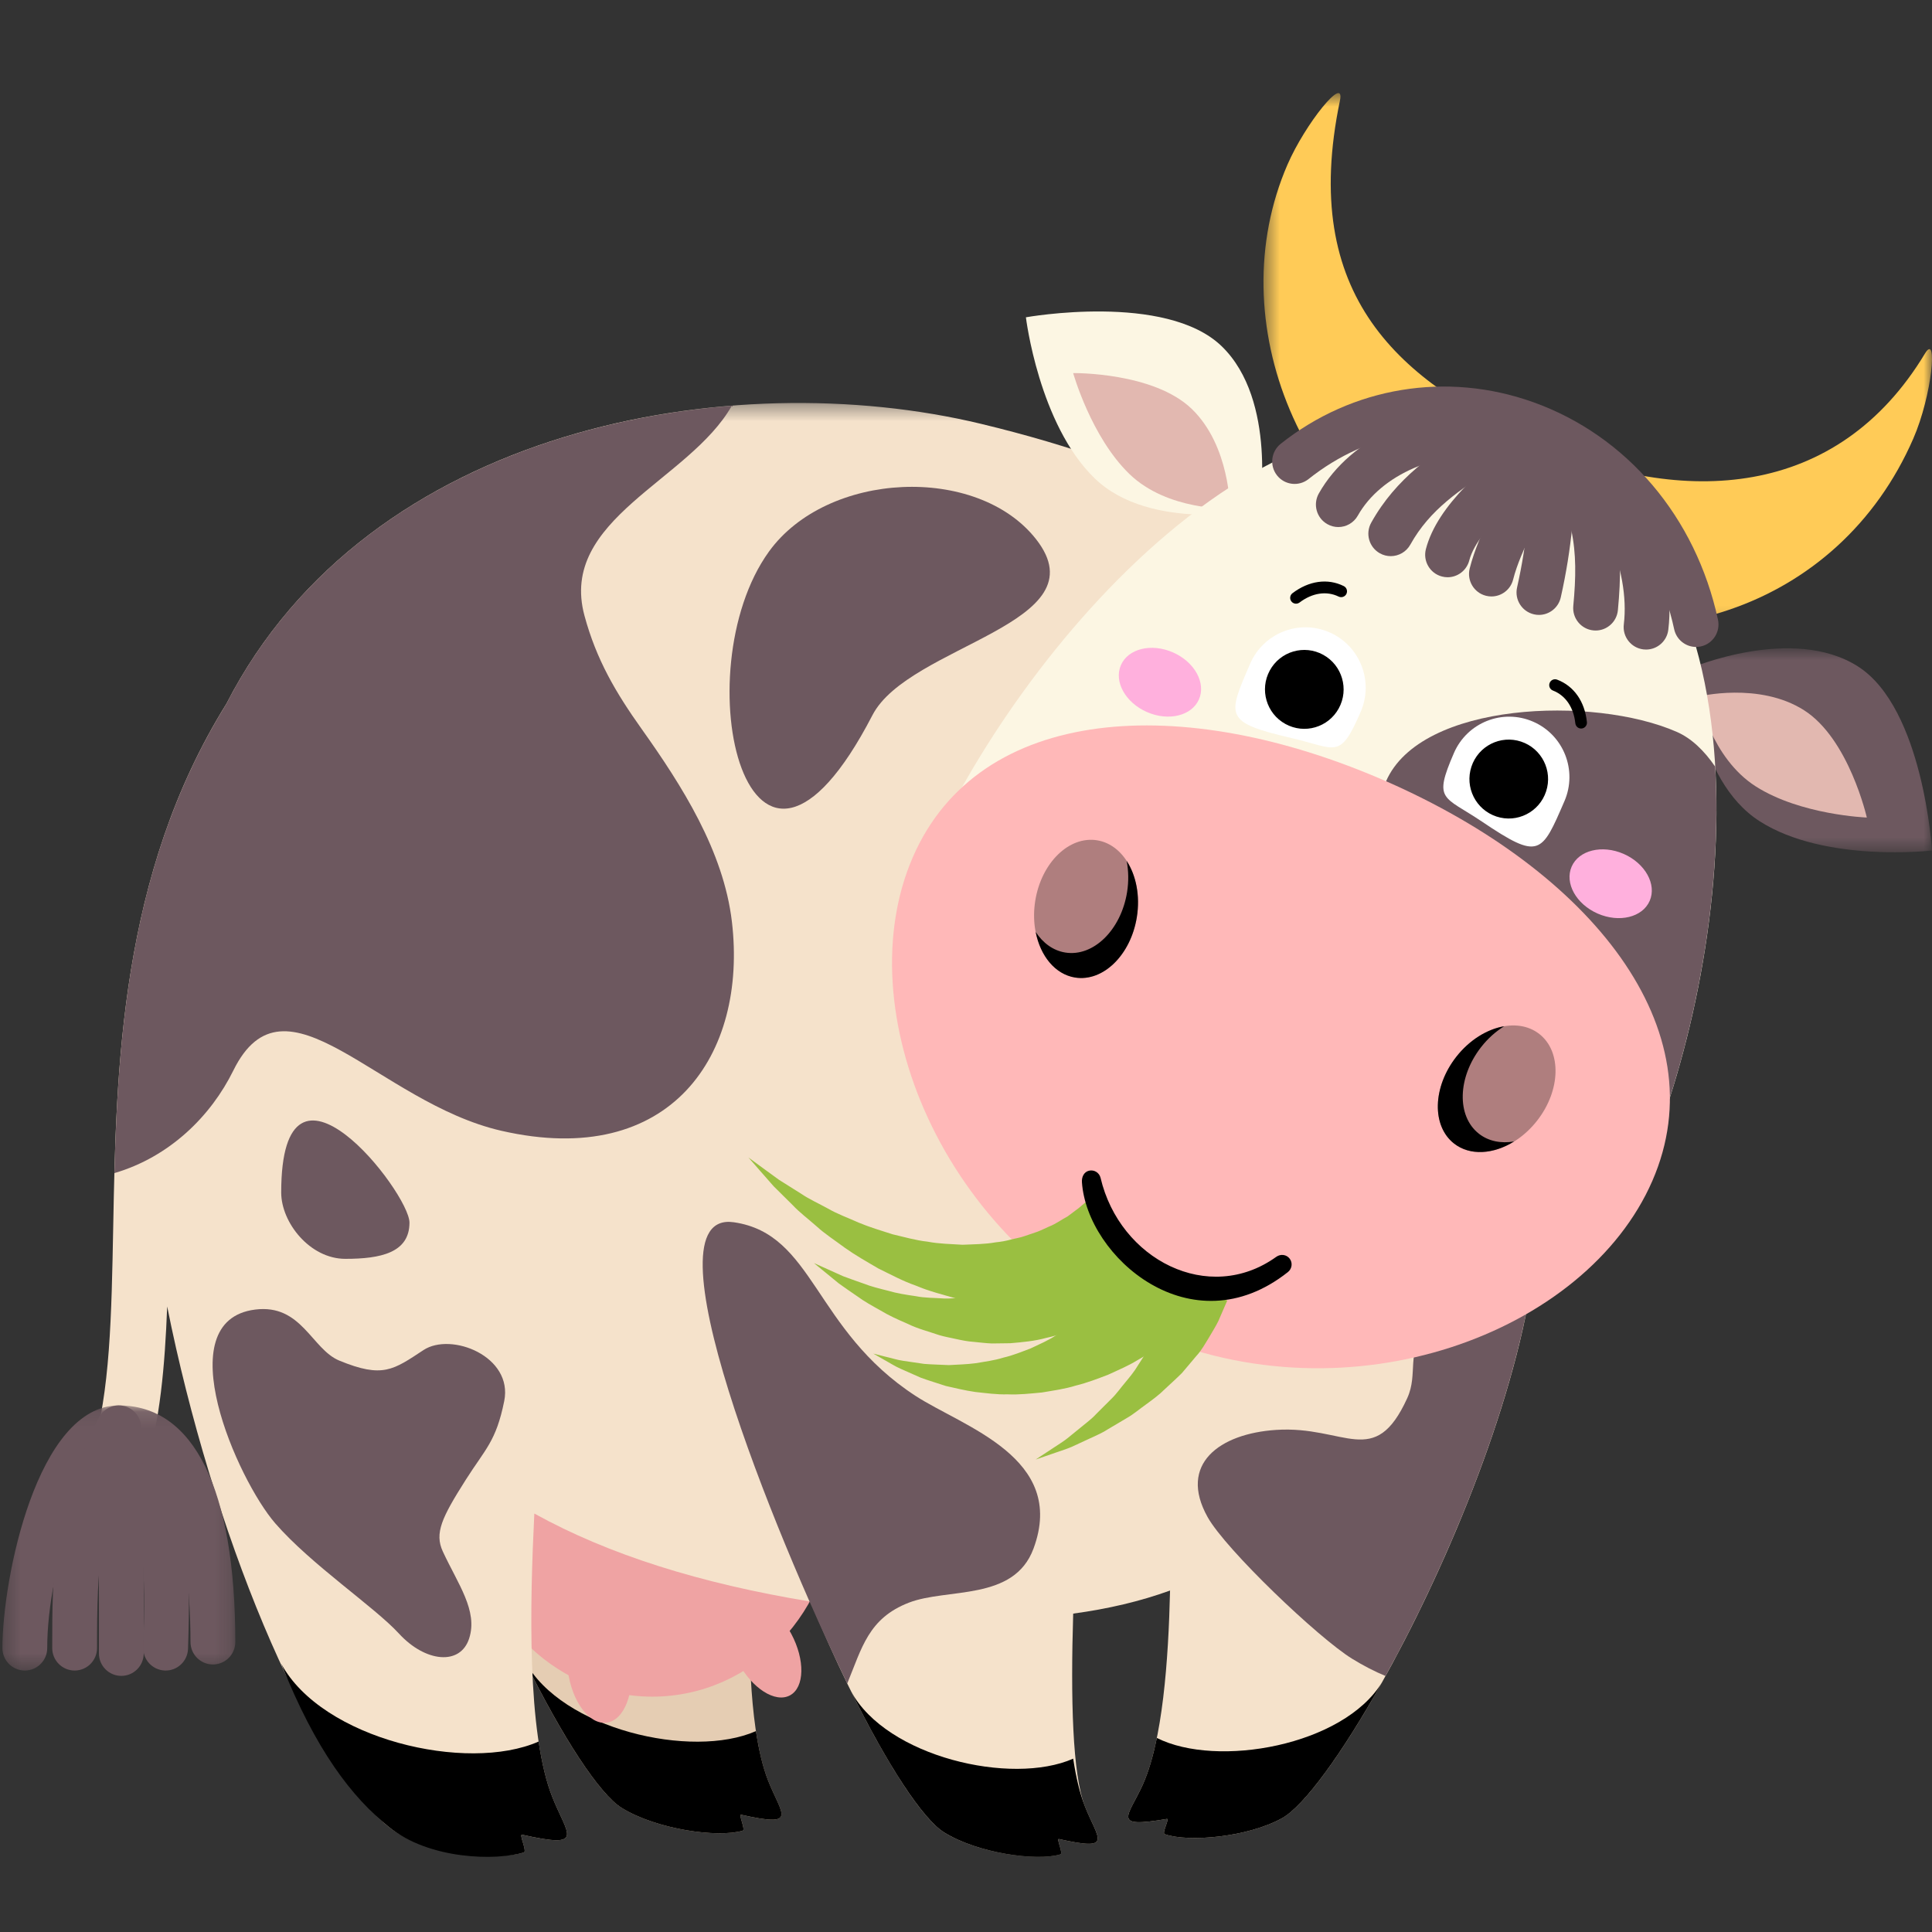 <?xml version="1.0" encoding="UTF-8"?>
<svg width="120px" height="120px" viewBox="0 0 120 120" version="1.1" xmlns="http://www.w3.org/2000/svg" xmlns:xlink="http://www.w3.org/1999/xlink">
    <rect x="0" y="0" width="120" height="120" fill="#333333" stroke="none"/>
    <!-- Generator: Sketch 51.1 (57501) - http://www.bohemiancoding.com/sketch -->
    <title>Cow4</title>
    <desc>Created with Sketch.</desc>
    <defs>
        <polygon id="path-1" points="0 0.758 15.023 0.758 15.023 13.428 0 13.428"></polygon>
        <polygon id="path-3" points="0.301 0.373 90.127 0.373 90.127 90.676 0.301 90.676"></polygon>
        <polygon id="path-5" points="0.189 0.102 14.655 0.102 14.655 16.568 0.189 16.568"></polygon>
        <polygon id="path-7" points="5.36341236e-05 0.667 41.523 0.667 41.523 33.835 5.36341236e-05 33.835"></polygon>
    </defs>
    <g id="Cow4" stroke="none" stroke-width="1" fill="none" fill-rule="evenodd">
        <g id="Group" transform="translate(60, 60.5) scale(-1, 1) translate(-60, -60.5) translate(0, 5)">
            <g id="Group-3" transform="translate(0, 34.509)">
                <mask id="mask-2" fill="white">
                    <use xlink:href="#path-1"></use>
                </mask>
                <g id="Clip-2"></g>
                <path d="M15.023,1.998 C15.023,1.998 14.767,8.913 10.695,11.506 C6.623,14.1 -0,13.317 -0,13.317 C-0,13.317 0.532,4.475 4.604,1.882 C8.676,-0.712 15.023,1.998 15.023,1.998" id="Fill-1" fill="#6D585F" mask="url(#mask-2)"></path>
            </g>
            <path d="M14.496,38.263 C14.496,38.263 13.732,42.072 10.942,43.848 C8.15,45.626 4.048,45.779 4.048,45.779 C4.048,45.779 5.154,40.892 7.946,39.115 C10.736,37.337 14.496,38.263 14.496,38.263" id="Fill-4" fill="#E2B8B0"></path>
            <path d="M73.076,84.39 C72.806,85.399 74.519,99.922 72.292,105.594 C71.459,107.715 70.372,108.523 73.968,107.716 C74.149,107.675 73.678,108.648 73.869,108.705 C75.418,109.168 79.24,108.628 81.393,107.284 C85.734,104.574 99.082,75.713 95.252,62.966 C91.422,50.219 73.076,84.39 73.076,84.39" id="Fill-6" fill="#E5CDB3"></path>
            <path d="M73.046,102.522 C72.869,103.694 72.625,104.745 72.291,105.594 C71.458,107.715 70.371,108.522 73.968,107.715 C74.15,107.675 73.678,108.649 73.869,108.706 C75.418,109.168 79.24,108.628 81.393,107.285 C82.767,106.426 85.044,102.943 87.394,98.183 C85.119,102.397 77.039,104.284 73.046,102.522" id="Fill-8" fill="#000000"></path>
            <path d="M90.806,88.471 C90.806,95.049 85.736,100.382 79.482,100.382 C73.229,100.382 68.159,95.049 68.159,88.471 C68.159,81.893 73.229,76.561 79.482,76.561 C85.736,76.561 90.806,81.893 90.806,88.471" id="Fill-10" fill="#EFA3A3"></path>
            <g id="Group-14" transform="translate(24.156, 19.657)">
                <mask id="mask-4" fill="white">
                    <use xlink:href="#path-3"></use>
                </mask>
                <g id="Clip-13"></g>
                <path d="M88.812,51.541 C88.627,41.691 88.395,29.69 81.783,19.059 C72.942,1.818 50.395,-2.055 34.928,1.664 C12.338,7.097 -0.062,19.221 3.443,41.762 C3.538,42.378 3.64,42.985 3.744,43.586 C2.349,43.396 1.272,44.191 0.725,46.428 C-2.322,58.853 11.915,85.889 16.216,88.275 C18.348,89.458 22.043,89.786 23.507,89.264 C23.687,89.2 23.187,88.29 23.363,88.319 C26.855,88.915 25.772,88.194 24.867,86.199 C23.633,83.477 23.271,78.491 23.17,74.134 C25.014,74.802 27.021,75.275 29.186,75.567 C29.347,80.834 29.236,85.557 28.462,87.529 C27.661,89.567 26.617,90.343 30.072,89.568 C30.247,89.529 29.794,90.464 29.977,90.52 C31.466,90.965 35.139,90.446 37.208,89.153 C39.024,88.02 42.478,82.126 45.499,74.821 C52.366,73.692 58.044,71.903 62.656,69.352 C62.931,74.938 63.125,82.923 61.55,86.936 C60.622,89.3 59.411,90.199 63.418,89.3 C63.619,89.255 63.094,90.34 63.307,90.403 C65.033,90.919 69.485,90.592 71.691,88.82 C76.836,84.687 82.702,70.275 85.46,56.491 C85.604,60.25 85.91,63.606 86.804,66.501 L90.127,65.467 C89.006,61.844 88.917,57.069 88.812,51.541" id="Fill-12" fill="#F5E2CB" mask="url(#mask-4)"></path>
            </g>
            <path d="M86.545,103.171 C86.349,104.476 86.077,105.647 85.705,106.593 C84.777,108.957 83.566,109.856 87.573,108.957 C87.776,108.912 87.25,109.997 87.463,110.06 C89.189,110.576 93.323,110.518 95.847,108.477 C98.15,106.614 100.367,103.757 102.534,98.336 C99.999,103.031 90.996,105.133 86.545,103.171" id="Fill-15" fill="#000000"></path>
            <path d="M84.726,98.792 C84.47,100.707 83.392,102.142 82.316,101.997 C81.242,101.853 80.577,100.184 80.833,98.269 C81.088,96.353 82.167,94.918 83.242,95.063 C84.317,95.208 84.981,96.876 84.726,98.792" id="Fill-17" fill="#EFA3A3"></path>
            <path d="M74.154,98.25 C73.287,99.874 71.846,100.792 70.935,100.303 C70.023,99.814 69.987,98.101 70.854,96.477 C71.72,94.854 73.162,93.935 74.073,94.425 C74.984,94.914 75.02,96.628 74.154,98.25" id="Fill-19" fill="#EFA3A3"></path>
            <path d="M48.148,102.946 C48.375,104.062 48.661,105.058 49.023,105.857 C49.928,107.851 51.011,108.572 47.519,107.976 C47.343,107.946 47.843,108.857 47.663,108.922 C46.199,109.444 42.504,109.114 40.372,107.932 C39.01,107.177 36.652,103.947 34.162,99.495 C36.555,103.426 44.401,104.836 48.148,102.946" id="Fill-21" fill="#000000"></path>
            <path d="M40.74,83.814 C36.443,83.532 34.635,86.308 32.595,81.845 C31.884,80.29 32.721,79.004 31.362,77.506 C29.988,75.99 26.875,75.545 25.004,75.096 L24.946,75.154 C26.292,83.037 30.231,92.375 33.944,99.098 C34.611,98.822 35.303,98.468 36.023,98.024 C38.112,96.736 43.86,91.257 44.993,89.229 C46.83,85.94 44.26,84.044 40.74,83.814" id="Fill-23" fill="#6D585F"></path>
            <path d="M105.939,38.717 C99.782,26.709 86.978,21.191 74.546,20.201 C77.181,24.867 85.319,27.24 83.698,33.239 C82.959,35.973 81.756,38.016 80.147,40.277 C77.647,43.792 75.061,47.851 74.541,52.241 C73.564,60.494 78.323,67.649 88.858,65.235 C96.52,63.481 102.279,54.931 105.51,61.497 C106.898,64.315 109.452,66.854 112.895,67.864 C112.653,58.715 111.822,48.175 105.939,38.717" id="Fill-25" fill="#6D585F"></path>
            <path d="M90.86,96.769 C91.411,98.471 93.585,98.247 95.219,96.466 C96.74,94.808 100.676,92.179 102.901,89.62 C105.243,86.926 109.642,77.033 104.154,76.34 C101.265,75.974 100.645,78.8 98.924,79.51 C96.227,80.621 95.573,80.09 93.694,78.854 C91.975,77.724 88.119,79.243 88.682,82.024 C89.189,84.535 89.849,84.986 91.079,86.926 C92.559,89.26 93.023,90.228 92.495,91.367 C91.552,93.401 90.304,95.047 90.86,96.769" id="Fill-27" fill="#6D585F"></path>
            <g id="Group-31" transform="translate(105.195, 82.192)">
                <mask id="mask-6" fill="white">
                    <use xlink:href="#path-5"></use>
                </mask>
                <g id="Clip-30"></g>
                <path d="M13.264,16.568 C12.495,16.568 11.872,15.943 11.872,15.171 C11.872,10.008 9.297,2.893 7.427,2.893 C3.294,2.893 2.973,12.004 2.973,14.796 C2.973,15.567 2.349,16.192 1.581,16.192 C0.813,16.192 0.189,15.567 0.189,14.796 C0.189,5.32 2.76,0.102 7.427,0.102 C12.505,0.102 14.655,10.882 14.655,15.171 C14.655,15.943 14.032,16.568 13.264,16.568" id="Fill-29" fill="#6D585F" mask="url(#mask-6)"></path>
            </g>
            <path d="M109.711,98.76 C108.965,98.76 108.347,98.166 108.321,97.411 C108.151,92.285 108.306,89.526 109.714,85.703 C109.981,84.979 110.782,84.61 111.502,84.877 C112.224,85.144 112.591,85.947 112.325,86.67 C111.097,90.003 110.937,92.358 111.103,97.318 C111.129,98.088 110.526,98.733 109.759,98.759 C109.743,98.76 109.727,98.76 109.711,98.76" id="Fill-32" fill="#6D585F"></path>
            <path d="M115.364,98.76 C114.596,98.76 113.973,98.135 113.973,97.364 C113.973,92.17 113.857,89.233 111.38,84.32 C111.033,83.632 111.308,82.792 111.994,82.444 C112.678,82.095 113.516,82.371 113.863,83.06 C116.756,88.794 116.756,92.577 116.756,97.364 C116.756,98.135 116.133,98.76 115.364,98.76" id="Fill-34" fill="#6D585F"></path>
            <path d="M112.464,99.092 C111.696,99.092 111.074,98.469 111.073,97.698 L111.073,97.356 C111.07,93.844 111.064,87.966 111.163,84.637 C111.186,83.866 111.82,83.261 112.595,83.283 C113.364,83.306 113.968,83.949 113.944,84.719 C113.847,88.006 113.852,93.858 113.855,97.354 L113.856,97.695 C113.856,98.466 113.234,99.092 112.465,99.092 L112.464,99.092 Z" id="Fill-36" fill="#6D585F"></path>
            <path d="M53.342,104.234 C53.172,105.36 52.938,106.37 52.617,107.186 C51.817,109.225 50.773,110 54.229,109.225 C54.402,109.186 53.95,110.122 54.134,110.177 C55.622,110.622 59.295,110.103 61.364,108.81 C62.685,107.987 64.874,104.639 67.132,100.065 C64.944,104.114 57.18,105.928 53.342,104.234" id="Fill-38" fill="#000000"></path>
            <path d="M74.416,70.917 C69.422,71.646 69.463,77.582 63.139,81.698 C60.183,83.622 53.71,85.534 55.808,91.188 C57.026,94.471 61.156,93.619 63.546,94.543 C66.061,95.515 66.466,97.355 67.375,99.562 C71.954,90.126 80.09,70.088 74.416,70.917" id="Fill-40" fill="#6D585F"></path>
            <g id="Group-44" transform="translate(0, 0.115)">
                <mask id="mask-8" fill="white">
                    <use xlink:href="#path-7"></use>
                </mask>
                <g id="Clip-43"></g>
                <path d="M24.43,22.426 C15.434,26.366 5.894,25.896 0.434,16.839 C-0.373,15.5 -0.011,19.439 1.165,22.135 C5.812,32.792 17.793,36.54 28.527,31.839 C39.26,27.138 44.242,14.821 40.033,5.111 C38.933,2.572 36.428,-0.53 36.775,1.138 C39.303,13.27 33.115,18.622 24.43,22.426" id="Fill-42" fill="#FFCB57" mask="url(#mask-8)"></path>
            </g>
            <path d="M41.779,26.693 C41.779,26.693 48.539,28.071 52.009,24.71 C55.48,21.35 56.279,14.708 56.279,14.708 C56.279,14.708 47.588,13.147 44.117,16.507 C40.646,19.868 41.779,26.693 41.779,26.693" id="Fill-45" fill="#FCF6E3"></path>
            <path d="M43.605,26.593 C43.605,26.593 47.473,26.743 49.852,24.44 C52.231,22.137 53.344,18.173 53.344,18.173 C53.344,18.173 48.349,18.103 45.97,20.406 C43.592,22.709 43.605,26.593 43.605,26.593" id="Fill-47" fill="#E2B8B0"></path>
            <path d="M18.002,67.782 C12.495,55.129 9.067,29.544 24.821,22.644 C40.576,15.744 56.95,35.66 62.457,48.312 C67.963,60.964 53.637,70.379 46.884,73.337 C40.13,76.295 23.509,80.435 18.002,67.782" id="Fill-49" fill="#FCF6E3"></path>
            <path d="M15.853,40.458 C14.948,40.854 14.155,41.614 13.468,42.616 C13.051,49.793 14.414,57.482 16.412,63.567 C19.705,62.921 23.771,60.7 26.786,59.379 C31.955,57.115 36.057,48.461 33.909,43.525 C31.761,38.589 21.023,38.194 15.853,40.458" id="Fill-51" fill="#6D585F"></path>
            <path d="M42.349,36.222 C43.772,39.508 43.973,39.864 39.767,40.845 C36.97,41.498 36.783,42.209 35.485,39.213 C34.662,37.312 35.53,35.101 37.426,34.274 C39.321,33.449 41.525,34.32 42.349,36.222" id="Fill-53" fill="#FFFFFF"></path>
            <path d="M41.129,36.641 C41.778,37.828 41.344,39.317 40.161,39.967 C38.979,40.618 37.494,40.184 36.846,38.997 C36.198,37.811 36.631,36.321 37.814,35.67 C38.996,35.02 40.481,35.454 41.129,36.641" id="Fill-55" fill="#000000"></path>
            <path d="M39.647,32.467 C39.532,32.517 39.392,32.506 39.284,32.424 C38.489,31.822 37.607,31.69 36.857,32.054 C36.677,32.141 36.461,32.068 36.372,31.888 C36.284,31.708 36.358,31.49 36.538,31.402 C37.537,30.906 38.699,31.07 39.721,31.844 C39.881,31.965 39.912,32.193 39.792,32.353 C39.753,32.405 39.702,32.443 39.647,32.467" id="Fill-59" fill="#000000"></path>
            <path d="M22.831,44.764 C24.254,48.05 24.377,48.441 27.962,46.025 C30.346,44.42 30.992,44.767 29.694,41.772 C28.871,39.871 26.666,38.999 24.771,39.826 C22.876,40.651 22.007,42.863 22.831,44.764" id="Fill-61" fill="#FFFFFF"></path>
            <path d="M23.969,44.156 C24.391,45.442 25.772,46.14 27.053,45.716 C28.334,45.292 29.03,43.907 28.608,42.622 C28.186,41.337 26.805,40.638 25.524,41.062 C24.243,41.485 23.546,42.871 23.969,44.156" id="Fill-63" fill="#000000"></path>
            <path d="M21.939,40.221 C21.883,40.245 21.821,40.255 21.757,40.249 C21.558,40.228 21.413,40.049 21.434,39.85 C21.567,38.573 22.236,37.611 23.284,37.214 C23.471,37.143 23.68,37.236 23.751,37.424 C23.822,37.612 23.731,37.821 23.542,37.892 C22.765,38.194 22.258,38.93 22.154,39.925 C22.14,40.06 22.055,40.17 21.939,40.221" id="Fill-67" fill="#000000"></path>
            <path d="M50.378,36.312 C50.824,37.336 50.099,38.64 48.76,39.227 C47.421,39.814 45.974,39.46 45.529,38.436 C45.083,37.412 45.808,36.107 47.147,35.521 C48.486,34.934 49.932,35.288 50.378,36.312" id="Fill-69" fill="#FFB0DD"></path>
            <path d="M22.383,48.829 C22.828,49.853 22.104,51.157 20.765,51.744 C19.426,52.33 17.979,51.976 17.534,50.953 C17.088,49.929 17.813,48.624 19.152,48.037 C20.491,47.451 21.938,47.805 22.383,48.829" id="Fill-71" fill="#FFB0DD"></path>
            <path d="M63.299,48.231 C67.414,57.686 61.495,72.211 48.811,77.766 C36.128,83.321 21.485,77.802 17.37,68.347 C13.255,58.892 21.226,49.08 33.91,43.524 C46.592,37.97 59.184,38.776 63.299,48.231" id="Fill-73" fill="#FFB8B8"></path>
            <path d="M29.555,60.65 C31.019,62.528 31.079,64.934 29.689,66.024 C28.299,67.116 25.985,66.478 24.522,64.599 C23.058,62.722 22.997,60.316 24.387,59.225 C25.777,58.134 28.091,58.773 29.555,60.65" id="Fill-75" fill="#AF7E7E"></path>
            <path d="M29.555,60.65 C28.726,59.587 27.624,58.921 26.572,58.742 C27.094,59.066 27.587,59.5 28.009,60.042 C29.473,61.919 29.533,64.326 28.143,65.417 C27.54,65.889 26.763,66.036 25.957,65.899 C27.244,66.698 28.7,66.801 29.689,66.025 C31.079,64.933 31.019,62.527 29.555,60.65" id="Fill-77" fill="#000000"></path>
            <path d="M49.389,51.963 C49.766,54.317 51.485,55.997 53.227,55.716 C54.969,55.434 56.076,53.299 55.698,50.945 C55.321,48.591 53.602,46.911 51.86,47.192 C50.118,47.473 49.012,49.61 49.389,51.963" id="Fill-79" fill="#AF7E7E"></path>
            <path d="M49.389,51.963 C49.175,50.63 49.438,49.368 50.021,48.472 C49.904,49.075 49.887,49.733 49.995,50.412 C50.373,52.765 52.091,54.445 53.833,54.164 C54.589,54.043 55.224,53.571 55.672,52.885 C55.382,54.373 54.467,55.515 53.227,55.716 C51.485,55.997 49.766,54.317 49.389,51.963" id="Fill-81" fill="#000000"></path>
            <path d="M14.655,35.183 C14.557,35.183 14.458,35.173 14.359,35.151 C13.608,34.988 13.131,34.245 13.293,33.492 C14.671,27.113 18.957,22.064 24.759,19.983 C30.132,18.057 36,19.023 40.455,22.568 C41.056,23.048 41.158,23.926 40.68,24.53 C40.202,25.134 39.326,25.234 38.725,24.756 C34.973,21.769 30.224,20.988 25.696,22.611 C20.806,24.366 17.186,28.653 16.014,34.083 C15.872,34.737 15.295,35.183 14.655,35.183" id="Fill-83" fill="#6D585F"></path>
            <path d="M17.759,35.345 C17.066,35.345 16.465,34.826 16.379,34.118 C15.836,29.627 18.262,24.156 21.786,21.924 C22.436,21.511 23.295,21.706 23.705,22.358 C24.116,23.01 23.922,23.872 23.272,24.284 C20.66,25.938 18.73,30.377 19.142,33.781 C19.235,34.546 18.691,35.243 17.928,35.335 C17.871,35.342 17.814,35.345 17.759,35.345" id="Fill-85" fill="#6D585F"></path>
            <path d="M20.893,34.163 C20.184,34.163 19.579,33.622 19.51,32.9 C19.127,28.868 19.445,25.885 22.208,21.681 C22.632,21.037 23.493,20.859 24.136,21.284 C24.778,21.708 24.954,22.573 24.531,23.218 C22.194,26.772 21.944,29.086 22.28,32.635 C22.353,33.402 21.792,34.084 21.026,34.156 C20.982,34.161 20.938,34.163 20.893,34.163" id="Fill-87" fill="#6D585F"></path>
            <path d="M24.413,33.193 C23.777,33.193 23.203,32.752 23.057,32.103 C22.382,29.089 22.108,26.241 22.172,22.867 C22.187,22.096 22.833,21.48 23.59,21.498 C24.359,21.513 24.969,22.15 24.955,22.92 C24.895,26.061 25.147,28.704 25.772,31.49 C25.941,32.242 25.47,32.988 24.72,33.158 C24.617,33.182 24.515,33.193 24.413,33.193" id="Fill-89" fill="#6D585F"></path>
            <path d="M27.364,32.047 C26.743,32.047 26.176,31.626 26.017,30.995 C25.548,29.144 24.177,26.784 23.176,25.062 C22.91,24.604 22.67,24.191 22.477,23.839 C22.105,23.164 22.349,22.315 23.021,21.942 C23.695,21.571 24.542,21.815 24.912,22.489 C25.097,22.824 25.326,23.219 25.579,23.656 C26.664,25.521 28.149,28.077 28.714,30.307 C28.903,31.054 28.452,31.814 27.708,32.003 C27.592,32.033 27.478,32.047 27.364,32.047" id="Fill-91" fill="#6D585F"></path>
            <path d="M30.087,30.854 C29.47,30.854 28.907,30.438 28.742,29.812 C28.18,27.662 24.581,24.973 23.043,23.824 C22.426,23.363 22.299,22.489 22.758,21.871 C23.218,21.253 24.09,21.125 24.704,21.585 C27.779,23.882 30.722,26.381 31.435,29.103 C31.629,29.848 31.185,30.612 30.442,30.807 C30.323,30.839 30.204,30.854 30.087,30.854" id="Fill-93" fill="#6D585F"></path>
            <path d="M33.619,29.543 C33.13,29.543 32.656,29.284 32.401,28.826 C31.183,26.635 29.323,25.425 27.17,24.023 C26.7,23.718 26.222,23.407 25.742,23.081 C25.106,22.648 24.94,21.78 25.371,21.142 C25.802,20.504 26.669,20.338 27.304,20.77 C27.768,21.086 28.229,21.386 28.684,21.681 C30.942,23.15 33.278,24.67 34.833,27.467 C35.207,28.141 34.966,28.99 34.295,29.366 C34.08,29.486 33.848,29.543 33.619,29.543" id="Fill-95" fill="#6D585F"></path>
            <path d="M36.876,27.736 C36.39,27.736 35.919,27.48 35.663,27.025 C34.225,24.469 30.659,22.931 26.989,23.291 C26.227,23.364 25.545,22.803 25.47,22.036 C25.396,21.269 25.956,20.586 26.721,20.512 C31.447,20.049 36.126,22.166 38.087,25.653 C38.464,26.325 38.227,27.176 37.558,27.555 C37.342,27.677 37.108,27.736 36.876,27.736" id="Fill-97" fill="#6D585F"></path>
            <path d="M102.534,69.069 C102.534,70.94 100.75,73.189 98.551,73.189 C96.351,73.189 94.567,72.809 94.567,70.94 C94.567,69.069 102.534,58.855 102.534,69.069" id="Fill-99" fill="#6D585F"></path>
            <path d="M65.81,39.419 C63.545,35.043 51.513,33.759 55.649,28.49 C59.299,23.838 68.62,24.25 72.239,29.26 C77.617,36.705 73.532,54.328 65.81,39.419" id="Fill-101" fill="#6D585F"></path>
            <path d="M52.845,70.552 C52.845,70.552 52.993,70.855 53.254,71.385 C53.339,71.539 53.44,71.726 53.557,71.94 C53.744,72.175 53.916,72.489 54.191,72.761 C54.436,73.067 54.757,73.342 55.1,73.652 C55.469,73.918 55.858,74.234 56.322,74.464 C56.766,74.741 57.281,74.923 57.811,75.125 C58.086,75.205 58.363,75.285 58.641,75.365 C58.926,75.433 59.219,75.467 59.514,75.521 C59.808,75.586 60.109,75.604 60.412,75.616 C60.715,75.626 61.021,75.665 61.325,75.654 C61.93,75.608 62.55,75.626 63.134,75.505 C63.726,75.421 64.305,75.329 64.841,75.17 C65.383,75.034 65.904,74.907 66.363,74.724 C66.828,74.557 67.263,74.412 67.642,74.264 C68.013,74.097 68.336,73.951 68.602,73.831 C69.14,73.589 69.447,73.451 69.447,73.451 C69.447,73.451 69.186,73.663 68.73,74.037 C68.5,74.226 68.219,74.454 67.899,74.717 C67.566,74.963 67.175,75.222 66.751,75.517 C66.334,75.826 65.846,76.096 65.323,76.388 C64.81,76.702 64.231,76.963 63.62,77.226 C63.02,77.523 62.346,77.694 61.668,77.926 C61.326,78.031 60.967,78.087 60.61,78.17 C60.25,78.25 59.886,78.323 59.512,78.347 C59.141,78.381 58.765,78.432 58.387,78.445 C58.006,78.44 57.627,78.435 57.25,78.43 C56.498,78.366 55.733,78.298 55.018,78.099 C54.285,77.948 53.608,77.677 52.957,77.422 C52.326,77.123 51.723,76.828 51.208,76.474 C50.668,76.158 50.237,75.767 49.827,75.45 C49.418,75.078 49.051,74.686 48.772,74.39 C48.384,73.946 48.161,73.692 48.161,73.692 L52.845,70.552 Z" id="Fill-103" fill="#9ABF41"></path>
            <path d="M49.716,72.687 C49.716,72.687 49.859,72.983 50.108,73.5 C50.211,73.692 50.305,73.859 50.425,74.107 C50.602,74.359 50.791,74.68 51.045,74.993 C51.298,75.31 51.579,75.659 51.925,75.993 C52.246,76.353 52.651,76.663 53.056,77.017 C53.485,77.332 53.931,77.675 54.43,77.952 C54.912,78.272 55.451,78.493 55.987,78.753 C56.537,78.959 57.095,79.192 57.672,79.322 C58.243,79.503 58.825,79.572 59.396,79.671 C59.967,79.746 60.529,79.757 61.069,79.789 C61.603,79.761 62.12,79.753 62.597,79.714 C63.072,79.645 63.507,79.581 63.893,79.524 C64.284,79.467 64.608,79.356 64.887,79.295 C65.442,79.155 65.759,79.075 65.759,79.075 C65.759,79.075 65.474,79.238 64.976,79.521 C64.722,79.656 64.426,79.857 64.057,80.019 C63.684,80.184 63.263,80.37 62.804,80.573 C62.332,80.746 61.806,80.903 61.246,81.087 C60.677,81.213 60.067,81.367 59.424,81.458 C58.779,81.526 58.101,81.626 57.408,81.605 C56.709,81.637 56.005,81.556 55.287,81.49 C54.586,81.37 53.858,81.274 53.176,81.06 C52.476,80.889 51.815,80.633 51.166,80.383 C50.54,80.095 49.911,79.83 49.362,79.49 C48.793,79.18 48.284,78.829 47.815,78.492 C47.344,78.156 46.947,77.796 46.574,77.481 C46.2,77.109 45.851,76.746 45.612,76.484 C45.234,76.053 45.018,75.806 45.018,75.806 L49.716,72.687 Z" id="Fill-105" fill="#9ABF41"></path>
            <path d="M52.162,69.325 C52.162,69.325 52.467,69.584 53.002,70.038 C53.193,70.181 53.425,70.354 53.69,70.554 C54.033,70.727 54.388,71.008 54.848,71.187 C55.074,71.284 55.303,71.406 55.555,71.501 C55.813,71.589 56.079,71.68 56.352,71.773 C56.627,71.875 56.927,71.914 57.227,71.995 C57.528,72.079 57.844,72.131 58.169,72.165 C58.818,72.282 59.506,72.283 60.216,72.314 C60.922,72.267 61.659,72.262 62.387,72.122 C63.126,72.043 63.844,71.829 64.573,71.661 C65.279,71.434 65.994,71.221 66.66,70.942 C67.316,70.645 67.988,70.407 68.567,70.07 C69.153,69.747 69.745,69.483 70.232,69.15 C70.736,68.834 71.197,68.544 71.607,68.286 C71.999,68.001 72.34,67.752 72.622,67.547 C73.188,67.132 73.511,66.895 73.511,66.895 C73.511,66.895 73.248,67.197 72.786,67.726 C72.552,67.991 72.269,68.314 71.944,68.684 C71.593,69.032 71.197,69.424 70.765,69.852 C70.345,70.302 69.815,70.697 69.284,71.166 C68.761,71.646 68.131,72.048 67.505,72.516 C66.869,72.967 66.161,73.368 65.443,73.788 C64.696,74.151 63.944,74.564 63.129,74.847 C62.334,75.188 61.489,75.399 60.654,75.638 C59.803,75.801 58.956,75.982 58.109,76.028 C57.688,76.075 57.271,76.099 56.858,76.085 C56.447,76.075 56.039,76.1 55.645,76.055 C55.247,76.014 54.861,75.974 54.487,75.935 C54.112,75.885 53.754,75.797 53.406,75.73 C52.704,75.613 52.088,75.36 51.522,75.199 C50.938,74.962 50.39,74.714 49.994,74.526 C49.373,74.2 49.017,74.014 49.017,74.014 L52.162,69.325 Z" id="Fill-107" fill="#9ABF41"></path>
            <path d="M47.379,74.727 C47.379,74.727 47.416,74.961 47.483,75.369 C47.515,75.574 47.556,75.821 47.602,76.106 C47.657,76.358 47.744,76.545 47.819,76.815 C47.905,77.072 47.949,77.358 48.137,77.69 C48.295,78.02 48.463,78.369 48.636,78.729 C48.843,79.077 49.082,79.428 49.314,79.796 C49.534,80.175 49.819,80.516 50.105,80.862 C50.396,81.201 50.654,81.583 50.977,81.891 C51.295,82.209 51.608,82.521 51.911,82.824 C52.205,83.145 52.544,83.385 52.848,83.641 C53.158,83.893 53.451,84.132 53.723,84.352 C53.998,84.569 54.275,84.726 54.51,84.889 C54.749,85.046 54.958,85.184 55.129,85.296 C55.475,85.524 55.673,85.654 55.673,85.654 C55.673,85.654 55.45,85.577 55.061,85.443 C54.865,85.376 54.626,85.294 54.354,85.199 C54.083,85.099 53.762,85.009 53.434,84.866 C53.109,84.715 52.755,84.551 52.382,84.379 C52.01,84.199 51.595,84.037 51.216,83.791 C50.822,83.557 50.416,83.316 50.003,83.072 C49.581,82.832 49.212,82.508 48.806,82.222 C48.404,81.929 48,81.634 47.651,81.283 C47.289,80.945 46.922,80.616 46.583,80.277 C46.27,79.905 45.967,79.546 45.679,79.205 C45.38,78.888 45.144,78.457 44.915,78.087 C44.698,77.718 44.464,77.339 44.327,77.055 C44.212,76.79 44.112,76.56 44.03,76.37 C43.865,75.99 43.77,75.773 43.77,75.773 L47.379,74.727 Z" id="Fill-109" fill="#9ABF41"></path>
            <path d="M40.009,74.013 C39.751,73.809 39.697,73.44 39.895,73.178 C40.093,72.916 40.46,72.872 40.728,73.064 C44.926,76.078 50.449,73.237 51.642,68.158 C51.718,67.84 52.035,67.639 52.357,67.714 C52.675,67.789 52.821,68.102 52.799,68.43 C52.484,73.075 46.006,78.757 40.009,74.013" id="Fill-111" fill="#000000"></path>
        </g>
    </g>
</svg>